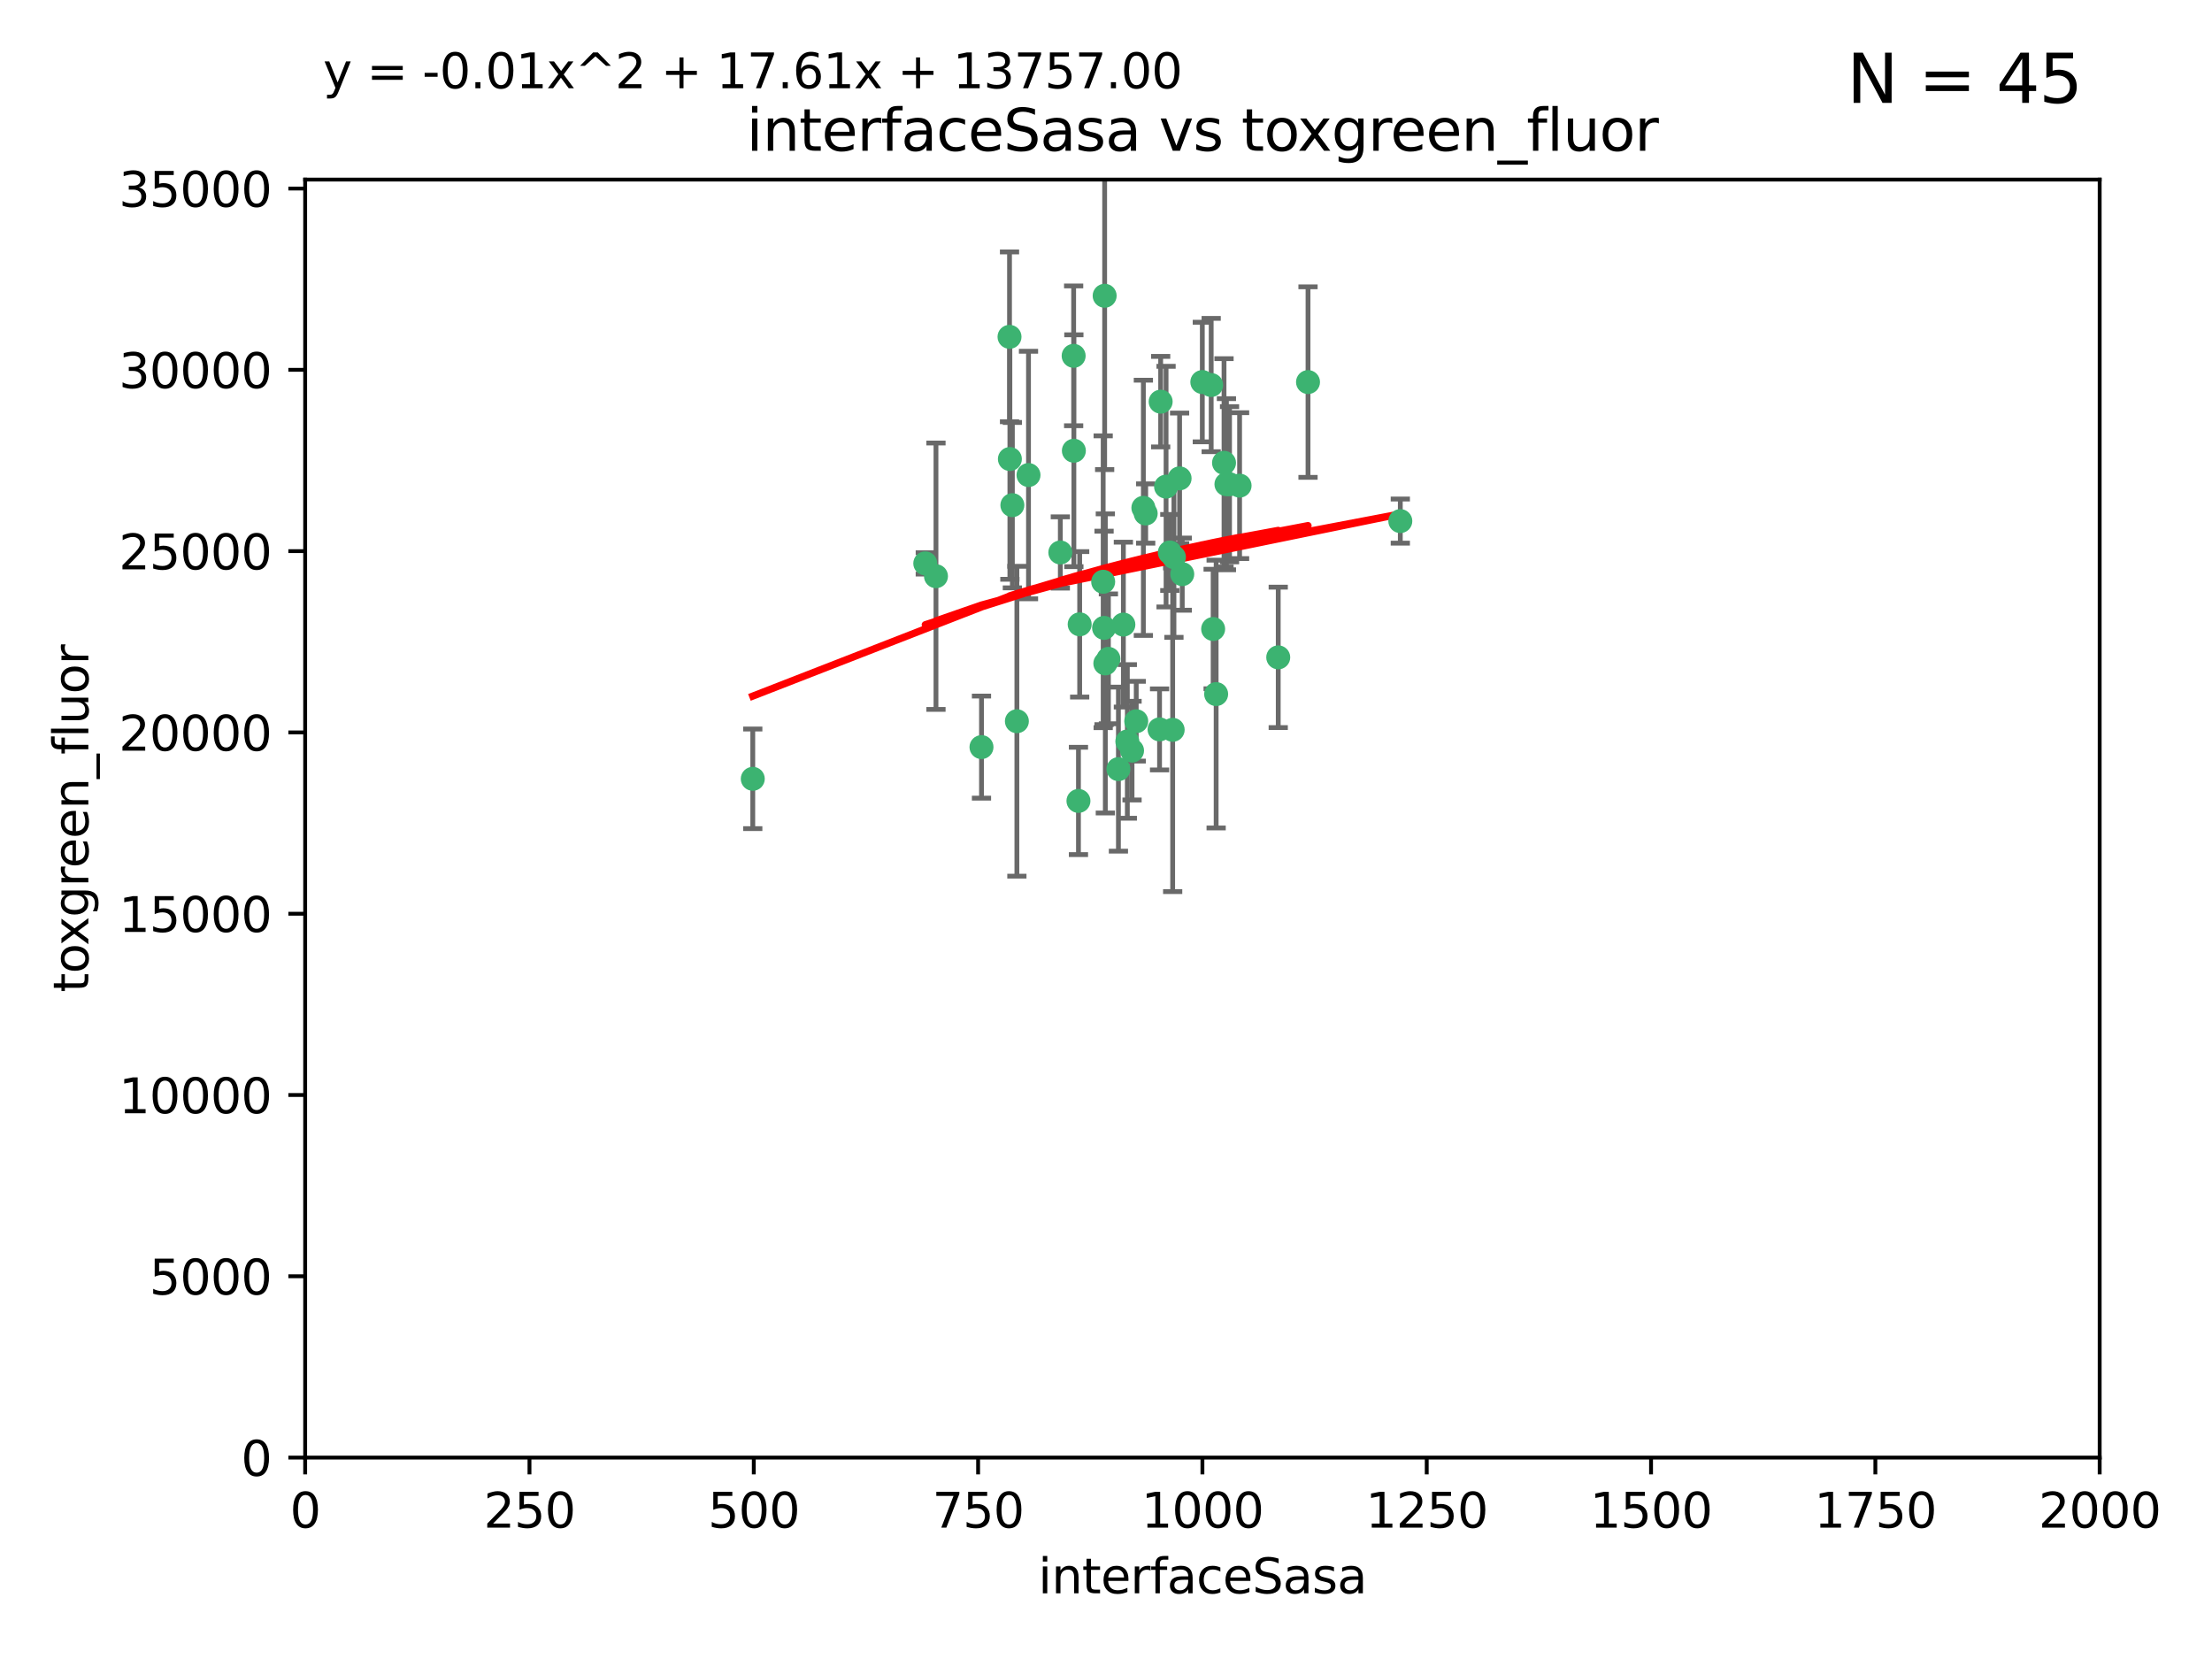 <?xml version="1.0" encoding="utf-8" standalone="no"?>
<!DOCTYPE svg PUBLIC "-//W3C//DTD SVG 1.1//EN"
  "http://www.w3.org/Graphics/SVG/1.1/DTD/svg11.dtd">
<svg xmlns:xlink="http://www.w3.org/1999/xlink" width="460.8pt" height="345.6pt" viewBox="0 0 460.8 345.6" xmlns="http://www.w3.org/2000/svg" version="1.1">
 <defs>
  <style type="text/css">*{stroke-linejoin: round; stroke-linecap: butt}</style>
 </defs>
 <g id="figure_1">
  <g id="patch_1">
   <path d="M 0 345.6 
L 460.8 345.6 
L 460.8 0 
L 0 0 
z
" style="fill: #ffffff"/>
  </g>
  <g id="axes_1">
   <g id="patch_2">
    <path d="M 63.571 303.64 
L 437.4 303.64 
L 437.4 37.411 
L 63.571 37.411 
z
" style="fill: #ffffff"/>
   </g>
   <g id="PathCollection_1">
    <defs>
     <path id="m5e7dae852e" d="M 0 1.118 
C 0.297 1.118 0.581 1 0.791 0.791 
C 1 0.581 1.118 0.297 1.118 0 
C 1.118 -0.297 1 -0.581 0.791 -0.791 
C 0.581 -1 0.297 -1.118 0 -1.118 
C -0.297 -1.118 -0.581 -1 -0.791 -0.791 
C -1 -0.581 -1.118 -0.297 -1.118 0 
C -1.118 0.297 -1 0.581 -0.791 0.791 
C -0.581 1 -0.297 1.118 0 1.118 
z
" style="stroke: #3cb371"/>
    </defs>
    <g clip-path="url(#p267f6f7a5a)">
     <use xlink:href="#m5e7dae852e" x="243.693" y="115.09" style="fill: #3cb371; stroke: #3cb371"/>
     <use xlink:href="#m5e7dae852e" x="272.484" y="79.593" style="fill: #3cb371; stroke: #3cb371"/>
     <use xlink:href="#m5e7dae852e" x="242.914" y="101.372" style="fill: #3cb371; stroke: #3cb371"/>
     <use xlink:href="#m5e7dae852e" x="266.28" y="136.942" style="fill: #3cb371; stroke: #3cb371"/>
     <use xlink:href="#m5e7dae852e" x="254.987" y="96.415" style="fill: #3cb371; stroke: #3cb371"/>
     <use xlink:href="#m5e7dae852e" x="220.886" y="115.091" style="fill: #3cb371; stroke: #3cb371"/>
     <use xlink:href="#m5e7dae852e" x="230.119" y="61.614" style="fill: #3cb371; stroke: #3cb371"/>
     <use xlink:href="#m5e7dae852e" x="241.787" y="83.673" style="fill: #3cb371; stroke: #3cb371"/>
     <use xlink:href="#m5e7dae852e" x="252.721" y="131.033" style="fill: #3cb371; stroke: #3cb371"/>
     <use xlink:href="#m5e7dae852e" x="252.312" y="80.209" style="fill: #3cb371; stroke: #3cb371"/>
     <use xlink:href="#m5e7dae852e" x="258.229" y="101.166" style="fill: #3cb371; stroke: #3cb371"/>
     <use xlink:href="#m5e7dae852e" x="223.66" y="74.129" style="fill: #3cb371; stroke: #3cb371"/>
     <use xlink:href="#m5e7dae852e" x="232.987" y="160.224" style="fill: #3cb371; stroke: #3cb371"/>
     <use xlink:href="#m5e7dae852e" x="241.557" y="151.945" style="fill: #3cb371; stroke: #3cb371"/>
     <use xlink:href="#m5e7dae852e" x="246.284" y="119.604" style="fill: #3cb371; stroke: #3cb371"/>
     <use xlink:href="#m5e7dae852e" x="253.345" y="144.591" style="fill: #3cb371; stroke: #3cb371"/>
     <use xlink:href="#m5e7dae852e" x="255.489" y="100.872" style="fill: #3cb371; stroke: #3cb371"/>
     <use xlink:href="#m5e7dae852e" x="244.553" y="116.067" style="fill: #3cb371; stroke: #3cb371"/>
     <use xlink:href="#m5e7dae852e" x="210.378" y="95.624" style="fill: #3cb371; stroke: #3cb371"/>
     <use xlink:href="#m5e7dae852e" x="256.134" y="100.88" style="fill: #3cb371; stroke: #3cb371"/>
     <use xlink:href="#m5e7dae852e" x="238.185" y="105.788" style="fill: #3cb371; stroke: #3cb371"/>
     <use xlink:href="#m5e7dae852e" x="234.02" y="130.114" style="fill: #3cb371; stroke: #3cb371"/>
     <use xlink:href="#m5e7dae852e" x="230.261" y="138.203" style="fill: #3cb371; stroke: #3cb371"/>
     <use xlink:href="#m5e7dae852e" x="238.669" y="106.972" style="fill: #3cb371; stroke: #3cb371"/>
     <use xlink:href="#m5e7dae852e" x="245.731" y="99.654" style="fill: #3cb371; stroke: #3cb371"/>
     <use xlink:href="#m5e7dae852e" x="214.256" y="98.96" style="fill: #3cb371; stroke: #3cb371"/>
     <use xlink:href="#m5e7dae852e" x="291.711" y="108.552" style="fill: #3cb371; stroke: #3cb371"/>
     <use xlink:href="#m5e7dae852e" x="224.916" y="130.059" style="fill: #3cb371; stroke: #3cb371"/>
     <use xlink:href="#m5e7dae852e" x="250.465" y="79.585" style="fill: #3cb371; stroke: #3cb371"/>
     <use xlink:href="#m5e7dae852e" x="204.462" y="155.635" style="fill: #3cb371; stroke: #3cb371"/>
     <use xlink:href="#m5e7dae852e" x="194.981" y="120.034" style="fill: #3cb371; stroke: #3cb371"/>
     <use xlink:href="#m5e7dae852e" x="223.708" y="93.895" style="fill: #3cb371; stroke: #3cb371"/>
     <use xlink:href="#m5e7dae852e" x="192.753" y="117.366" style="fill: #3cb371; stroke: #3cb371"/>
     <use xlink:href="#m5e7dae852e" x="229.813" y="121.191" style="fill: #3cb371; stroke: #3cb371"/>
     <use xlink:href="#m5e7dae852e" x="210.301" y="70.169" style="fill: #3cb371; stroke: #3cb371"/>
     <use xlink:href="#m5e7dae852e" x="224.662" y="166.847" style="fill: #3cb371; stroke: #3cb371"/>
     <use xlink:href="#m5e7dae852e" x="236.699" y="150.242" style="fill: #3cb371; stroke: #3cb371"/>
     <use xlink:href="#m5e7dae852e" x="230.901" y="137.251" style="fill: #3cb371; stroke: #3cb371"/>
     <use xlink:href="#m5e7dae852e" x="211.835" y="150.246" style="fill: #3cb371; stroke: #3cb371"/>
     <use xlink:href="#m5e7dae852e" x="244.288" y="152.035" style="fill: #3cb371; stroke: #3cb371"/>
     <use xlink:href="#m5e7dae852e" x="235.826" y="156.366" style="fill: #3cb371; stroke: #3cb371"/>
     <use xlink:href="#m5e7dae852e" x="229.998" y="130.801" style="fill: #3cb371; stroke: #3cb371"/>
     <use xlink:href="#m5e7dae852e" x="234.846" y="154.457" style="fill: #3cb371; stroke: #3cb371"/>
     <use xlink:href="#m5e7dae852e" x="210.895" y="105.234" style="fill: #3cb371; stroke: #3cb371"/>
     <use xlink:href="#m5e7dae852e" x="156.817" y="162.243" style="fill: #3cb371; stroke: #3cb371"/>
    </g>
   </g>
   <g id="matplotlib.axis_1">
    <g id="xtick_1">
     <g id="line2d_1">
      <defs>
       <path id="mf249efe802" d="M 0 0 
L 0 3.5 
" style="stroke: #000000; stroke-width: 0.8"/>
      </defs>
      <g>
       <use xlink:href="#mf249efe802" x="63.571" y="303.64" style="stroke: #000000; stroke-width: 0.8"/>
      </g>
     </g>
     <g id="text_1">
      <!-- 0 -->
      <g transform="translate(60.39 318.238)scale(0.1 -0.1)">
       <defs>
        <path id="DejaVuSans-30" d="M 2034 4250 
Q 1547 4250 1301 3770 
Q 1056 3291 1056 2328 
Q 1056 1369 1301 889 
Q 1547 409 2034 409 
Q 2525 409 2770 889 
Q 3016 1369 3016 2328 
Q 3016 3291 2770 3770 
Q 2525 4250 2034 4250 
z
M 2034 4750 
Q 2819 4750 3233 4129 
Q 3647 3509 3647 2328 
Q 3647 1150 3233 529 
Q 2819 -91 2034 -91 
Q 1250 -91 836 529 
Q 422 1150 422 2328 
Q 422 3509 836 4129 
Q 1250 4750 2034 4750 
z
" transform="scale(0.016)"/>
       </defs>
       <use xlink:href="#DejaVuSans-30"/>
      </g>
     </g>
    </g>
    <g id="xtick_2">
     <g id="line2d_2">
      <g>
       <use xlink:href="#mf249efe802" x="110.3" y="303.64" style="stroke: #000000; stroke-width: 0.8"/>
      </g>
     </g>
     <g id="text_2">
      <!-- 250 -->
      <g transform="translate(100.756 318.238)scale(0.1 -0.1)">
       <defs>
        <path id="DejaVuSans-32" d="M 1228 531 
L 3431 531 
L 3431 0 
L 469 0 
L 469 531 
Q 828 903 1448 1529 
Q 2069 2156 2228 2338 
Q 2531 2678 2651 2914 
Q 2772 3150 2772 3378 
Q 2772 3750 2511 3984 
Q 2250 4219 1831 4219 
Q 1534 4219 1204 4116 
Q 875 4013 500 3803 
L 500 4441 
Q 881 4594 1212 4672 
Q 1544 4750 1819 4750 
Q 2544 4750 2975 4387 
Q 3406 4025 3406 3419 
Q 3406 3131 3298 2873 
Q 3191 2616 2906 2266 
Q 2828 2175 2409 1742 
Q 1991 1309 1228 531 
z
" transform="scale(0.016)"/>
        <path id="DejaVuSans-35" d="M 691 4666 
L 3169 4666 
L 3169 4134 
L 1269 4134 
L 1269 2991 
Q 1406 3038 1543 3061 
Q 1681 3084 1819 3084 
Q 2600 3084 3056 2656 
Q 3513 2228 3513 1497 
Q 3513 744 3044 326 
Q 2575 -91 1722 -91 
Q 1428 -91 1123 -41 
Q 819 9 494 109 
L 494 744 
Q 775 591 1075 516 
Q 1375 441 1709 441 
Q 2250 441 2565 725 
Q 2881 1009 2881 1497 
Q 2881 1984 2565 2268 
Q 2250 2553 1709 2553 
Q 1456 2553 1204 2497 
Q 953 2441 691 2322 
L 691 4666 
z
" transform="scale(0.016)"/>
       </defs>
       <use xlink:href="#DejaVuSans-32"/>
       <use xlink:href="#DejaVuSans-35" x="63.623"/>
       <use xlink:href="#DejaVuSans-30" x="127.246"/>
      </g>
     </g>
    </g>
    <g id="xtick_3">
     <g id="line2d_3">
      <g>
       <use xlink:href="#mf249efe802" x="157.028" y="303.64" style="stroke: #000000; stroke-width: 0.8"/>
      </g>
     </g>
     <g id="text_3">
      <!-- 500 -->
      <g transform="translate(147.485 318.238)scale(0.1 -0.1)">
       <use xlink:href="#DejaVuSans-35"/>
       <use xlink:href="#DejaVuSans-30" x="63.623"/>
       <use xlink:href="#DejaVuSans-30" x="127.246"/>
      </g>
     </g>
    </g>
    <g id="xtick_4">
     <g id="line2d_4">
      <g>
       <use xlink:href="#mf249efe802" x="203.757" y="303.64" style="stroke: #000000; stroke-width: 0.8"/>
      </g>
     </g>
     <g id="text_4">
      <!-- 750 -->
      <g transform="translate(194.213 318.238)scale(0.1 -0.1)">
       <defs>
        <path id="DejaVuSans-37" d="M 525 4666 
L 3525 4666 
L 3525 4397 
L 1831 0 
L 1172 0 
L 2766 4134 
L 525 4134 
L 525 4666 
z
" transform="scale(0.016)"/>
       </defs>
       <use xlink:href="#DejaVuSans-37"/>
       <use xlink:href="#DejaVuSans-35" x="63.623"/>
       <use xlink:href="#DejaVuSans-30" x="127.246"/>
      </g>
     </g>
    </g>
    <g id="xtick_5">
     <g id="line2d_5">
      <g>
       <use xlink:href="#mf249efe802" x="250.486" y="303.64" style="stroke: #000000; stroke-width: 0.8"/>
      </g>
     </g>
     <g id="text_5">
      <!-- 1000 -->
      <g transform="translate(237.761 318.238)scale(0.1 -0.1)">
       <defs>
        <path id="DejaVuSans-31" d="M 794 531 
L 1825 531 
L 1825 4091 
L 703 3866 
L 703 4441 
L 1819 4666 
L 2450 4666 
L 2450 531 
L 3481 531 
L 3481 0 
L 794 0 
L 794 531 
z
" transform="scale(0.016)"/>
       </defs>
       <use xlink:href="#DejaVuSans-31"/>
       <use xlink:href="#DejaVuSans-30" x="63.623"/>
       <use xlink:href="#DejaVuSans-30" x="127.246"/>
       <use xlink:href="#DejaVuSans-30" x="190.869"/>
      </g>
     </g>
    </g>
    <g id="xtick_6">
     <g id="line2d_6">
      <g>
       <use xlink:href="#mf249efe802" x="297.214" y="303.64" style="stroke: #000000; stroke-width: 0.8"/>
      </g>
     </g>
     <g id="text_6">
      <!-- 1250 -->
      <g transform="translate(284.489 318.238)scale(0.1 -0.1)">
       <use xlink:href="#DejaVuSans-31"/>
       <use xlink:href="#DejaVuSans-32" x="63.623"/>
       <use xlink:href="#DejaVuSans-35" x="127.246"/>
       <use xlink:href="#DejaVuSans-30" x="190.869"/>
      </g>
     </g>
    </g>
    <g id="xtick_7">
     <g id="line2d_7">
      <g>
       <use xlink:href="#mf249efe802" x="343.943" y="303.64" style="stroke: #000000; stroke-width: 0.8"/>
      </g>
     </g>
     <g id="text_7">
      <!-- 1500 -->
      <g transform="translate(331.218 318.238)scale(0.1 -0.1)">
       <use xlink:href="#DejaVuSans-31"/>
       <use xlink:href="#DejaVuSans-35" x="63.623"/>
       <use xlink:href="#DejaVuSans-30" x="127.246"/>
       <use xlink:href="#DejaVuSans-30" x="190.869"/>
      </g>
     </g>
    </g>
    <g id="xtick_8">
     <g id="line2d_8">
      <g>
       <use xlink:href="#mf249efe802" x="390.671" y="303.64" style="stroke: #000000; stroke-width: 0.8"/>
      </g>
     </g>
     <g id="text_8">
      <!-- 1750 -->
      <g transform="translate(377.946 318.238)scale(0.1 -0.1)">
       <use xlink:href="#DejaVuSans-31"/>
       <use xlink:href="#DejaVuSans-37" x="63.623"/>
       <use xlink:href="#DejaVuSans-35" x="127.246"/>
       <use xlink:href="#DejaVuSans-30" x="190.869"/>
      </g>
     </g>
    </g>
    <g id="xtick_9">
     <g id="line2d_9">
      <g>
       <use xlink:href="#mf249efe802" x="437.4" y="303.64" style="stroke: #000000; stroke-width: 0.8"/>
      </g>
     </g>
     <g id="text_9">
      <!-- 2000 -->
      <g transform="translate(424.675 318.238)scale(0.1 -0.1)">
       <use xlink:href="#DejaVuSans-32"/>
       <use xlink:href="#DejaVuSans-30" x="63.623"/>
       <use xlink:href="#DejaVuSans-30" x="127.246"/>
       <use xlink:href="#DejaVuSans-30" x="190.869"/>
      </g>
     </g>
    </g>
    <g id="text_10">
     <!-- interfaceSasa -->
     <g transform="translate(216.279 331.917)scale(0.1 -0.1)">
      <defs>
       <path id="DejaVuSans-69" d="M 603 3500 
L 1178 3500 
L 1178 0 
L 603 0 
L 603 3500 
z
M 603 4863 
L 1178 4863 
L 1178 4134 
L 603 4134 
L 603 4863 
z
" transform="scale(0.016)"/>
       <path id="DejaVuSans-6e" d="M 3513 2113 
L 3513 0 
L 2938 0 
L 2938 2094 
Q 2938 2591 2744 2837 
Q 2550 3084 2163 3084 
Q 1697 3084 1428 2787 
Q 1159 2491 1159 1978 
L 1159 0 
L 581 0 
L 581 3500 
L 1159 3500 
L 1159 2956 
Q 1366 3272 1645 3428 
Q 1925 3584 2291 3584 
Q 2894 3584 3203 3211 
Q 3513 2838 3513 2113 
z
" transform="scale(0.016)"/>
       <path id="DejaVuSans-74" d="M 1172 4494 
L 1172 3500 
L 2356 3500 
L 2356 3053 
L 1172 3053 
L 1172 1153 
Q 1172 725 1289 603 
Q 1406 481 1766 481 
L 2356 481 
L 2356 0 
L 1766 0 
Q 1100 0 847 248 
Q 594 497 594 1153 
L 594 3053 
L 172 3053 
L 172 3500 
L 594 3500 
L 594 4494 
L 1172 4494 
z
" transform="scale(0.016)"/>
       <path id="DejaVuSans-65" d="M 3597 1894 
L 3597 1613 
L 953 1613 
Q 991 1019 1311 708 
Q 1631 397 2203 397 
Q 2534 397 2845 478 
Q 3156 559 3463 722 
L 3463 178 
Q 3153 47 2828 -22 
Q 2503 -91 2169 -91 
Q 1331 -91 842 396 
Q 353 884 353 1716 
Q 353 2575 817 3079 
Q 1281 3584 2069 3584 
Q 2775 3584 3186 3129 
Q 3597 2675 3597 1894 
z
M 3022 2063 
Q 3016 2534 2758 2815 
Q 2500 3097 2075 3097 
Q 1594 3097 1305 2825 
Q 1016 2553 972 2059 
L 3022 2063 
z
" transform="scale(0.016)"/>
       <path id="DejaVuSans-72" d="M 2631 2963 
Q 2534 3019 2420 3045 
Q 2306 3072 2169 3072 
Q 1681 3072 1420 2755 
Q 1159 2438 1159 1844 
L 1159 0 
L 581 0 
L 581 3500 
L 1159 3500 
L 1159 2956 
Q 1341 3275 1631 3429 
Q 1922 3584 2338 3584 
Q 2397 3584 2469 3576 
Q 2541 3569 2628 3553 
L 2631 2963 
z
" transform="scale(0.016)"/>
       <path id="DejaVuSans-66" d="M 2375 4863 
L 2375 4384 
L 1825 4384 
Q 1516 4384 1395 4259 
Q 1275 4134 1275 3809 
L 1275 3500 
L 2222 3500 
L 2222 3053 
L 1275 3053 
L 1275 0 
L 697 0 
L 697 3053 
L 147 3053 
L 147 3500 
L 697 3500 
L 697 3744 
Q 697 4328 969 4595 
Q 1241 4863 1831 4863 
L 2375 4863 
z
" transform="scale(0.016)"/>
       <path id="DejaVuSans-61" d="M 2194 1759 
Q 1497 1759 1228 1600 
Q 959 1441 959 1056 
Q 959 750 1161 570 
Q 1363 391 1709 391 
Q 2188 391 2477 730 
Q 2766 1069 2766 1631 
L 2766 1759 
L 2194 1759 
z
M 3341 1997 
L 3341 0 
L 2766 0 
L 2766 531 
Q 2569 213 2275 61 
Q 1981 -91 1556 -91 
Q 1019 -91 701 211 
Q 384 513 384 1019 
Q 384 1609 779 1909 
Q 1175 2209 1959 2209 
L 2766 2209 
L 2766 2266 
Q 2766 2663 2505 2880 
Q 2244 3097 1772 3097 
Q 1472 3097 1187 3025 
Q 903 2953 641 2809 
L 641 3341 
Q 956 3463 1253 3523 
Q 1550 3584 1831 3584 
Q 2591 3584 2966 3190 
Q 3341 2797 3341 1997 
z
" transform="scale(0.016)"/>
       <path id="DejaVuSans-63" d="M 3122 3366 
L 3122 2828 
Q 2878 2963 2633 3030 
Q 2388 3097 2138 3097 
Q 1578 3097 1268 2742 
Q 959 2388 959 1747 
Q 959 1106 1268 751 
Q 1578 397 2138 397 
Q 2388 397 2633 464 
Q 2878 531 3122 666 
L 3122 134 
Q 2881 22 2623 -34 
Q 2366 -91 2075 -91 
Q 1284 -91 818 406 
Q 353 903 353 1747 
Q 353 2603 823 3093 
Q 1294 3584 2113 3584 
Q 2378 3584 2631 3529 
Q 2884 3475 3122 3366 
z
" transform="scale(0.016)"/>
       <path id="DejaVuSans-53" d="M 3425 4513 
L 3425 3897 
Q 3066 4069 2747 4153 
Q 2428 4238 2131 4238 
Q 1616 4238 1336 4038 
Q 1056 3838 1056 3469 
Q 1056 3159 1242 3001 
Q 1428 2844 1947 2747 
L 2328 2669 
Q 3034 2534 3370 2195 
Q 3706 1856 3706 1288 
Q 3706 609 3251 259 
Q 2797 -91 1919 -91 
Q 1588 -91 1214 -16 
Q 841 59 441 206 
L 441 856 
Q 825 641 1194 531 
Q 1563 422 1919 422 
Q 2459 422 2753 634 
Q 3047 847 3047 1241 
Q 3047 1584 2836 1778 
Q 2625 1972 2144 2069 
L 1759 2144 
Q 1053 2284 737 2584 
Q 422 2884 422 3419 
Q 422 4038 858 4394 
Q 1294 4750 2059 4750 
Q 2388 4750 2728 4690 
Q 3069 4631 3425 4513 
z
" transform="scale(0.016)"/>
       <path id="DejaVuSans-73" d="M 2834 3397 
L 2834 2853 
Q 2591 2978 2328 3040 
Q 2066 3103 1784 3103 
Q 1356 3103 1142 2972 
Q 928 2841 928 2578 
Q 928 2378 1081 2264 
Q 1234 2150 1697 2047 
L 1894 2003 
Q 2506 1872 2764 1633 
Q 3022 1394 3022 966 
Q 3022 478 2636 193 
Q 2250 -91 1575 -91 
Q 1294 -91 989 -36 
Q 684 19 347 128 
L 347 722 
Q 666 556 975 473 
Q 1284 391 1588 391 
Q 1994 391 2212 530 
Q 2431 669 2431 922 
Q 2431 1156 2273 1281 
Q 2116 1406 1581 1522 
L 1381 1569 
Q 847 1681 609 1914 
Q 372 2147 372 2553 
Q 372 3047 722 3315 
Q 1072 3584 1716 3584 
Q 2034 3584 2315 3537 
Q 2597 3491 2834 3397 
z
" transform="scale(0.016)"/>
      </defs>
      <use xlink:href="#DejaVuSans-69"/>
      <use xlink:href="#DejaVuSans-6e" x="27.783"/>
      <use xlink:href="#DejaVuSans-74" x="91.162"/>
      <use xlink:href="#DejaVuSans-65" x="130.371"/>
      <use xlink:href="#DejaVuSans-72" x="191.895"/>
      <use xlink:href="#DejaVuSans-66" x="233.008"/>
      <use xlink:href="#DejaVuSans-61" x="268.213"/>
      <use xlink:href="#DejaVuSans-63" x="329.492"/>
      <use xlink:href="#DejaVuSans-65" x="384.473"/>
      <use xlink:href="#DejaVuSans-53" x="445.996"/>
      <use xlink:href="#DejaVuSans-61" x="509.473"/>
      <use xlink:href="#DejaVuSans-73" x="570.752"/>
      <use xlink:href="#DejaVuSans-61" x="622.852"/>
     </g>
    </g>
   </g>
   <g id="matplotlib.axis_2">
    <g id="ytick_1">
     <g id="line2d_10">
      <defs>
       <path id="me3958a32fd" d="M 0 0 
L -3.5 0 
" style="stroke: #000000; stroke-width: 0.8"/>
      </defs>
      <g>
       <use xlink:href="#me3958a32fd" x="63.571" y="303.64" style="stroke: #000000; stroke-width: 0.8"/>
      </g>
     </g>
     <g id="text_11">
      <!-- 0 -->
      <g transform="translate(50.209 307.439)scale(0.1 -0.1)">
       <use xlink:href="#DejaVuSans-30"/>
      </g>
     </g>
    </g>
    <g id="ytick_2">
     <g id="line2d_11">
      <g>
       <use xlink:href="#me3958a32fd" x="63.571" y="265.874" style="stroke: #000000; stroke-width: 0.8"/>
      </g>
     </g>
     <g id="text_12">
      <!-- 5000 -->
      <g transform="translate(31.121 269.673)scale(0.1 -0.1)">
       <use xlink:href="#DejaVuSans-35"/>
       <use xlink:href="#DejaVuSans-30" x="63.623"/>
       <use xlink:href="#DejaVuSans-30" x="127.246"/>
       <use xlink:href="#DejaVuSans-30" x="190.869"/>
      </g>
     </g>
    </g>
    <g id="ytick_3">
     <g id="line2d_12">
      <g>
       <use xlink:href="#me3958a32fd" x="63.571" y="228.108" style="stroke: #000000; stroke-width: 0.8"/>
      </g>
     </g>
     <g id="text_13">
      <!-- 10000 -->
      <g transform="translate(24.759 231.907)scale(0.1 -0.1)">
       <use xlink:href="#DejaVuSans-31"/>
       <use xlink:href="#DejaVuSans-30" x="63.623"/>
       <use xlink:href="#DejaVuSans-30" x="127.246"/>
       <use xlink:href="#DejaVuSans-30" x="190.869"/>
       <use xlink:href="#DejaVuSans-30" x="254.492"/>
      </g>
     </g>
    </g>
    <g id="ytick_4">
     <g id="line2d_13">
      <g>
       <use xlink:href="#me3958a32fd" x="63.571" y="190.342" style="stroke: #000000; stroke-width: 0.8"/>
      </g>
     </g>
     <g id="text_14">
      <!-- 15000 -->
      <g transform="translate(24.759 194.141)scale(0.1 -0.1)">
       <use xlink:href="#DejaVuSans-31"/>
       <use xlink:href="#DejaVuSans-35" x="63.623"/>
       <use xlink:href="#DejaVuSans-30" x="127.246"/>
       <use xlink:href="#DejaVuSans-30" x="190.869"/>
       <use xlink:href="#DejaVuSans-30" x="254.492"/>
      </g>
     </g>
    </g>
    <g id="ytick_5">
     <g id="line2d_14">
      <g>
       <use xlink:href="#me3958a32fd" x="63.571" y="152.576" style="stroke: #000000; stroke-width: 0.8"/>
      </g>
     </g>
     <g id="text_15">
      <!-- 20000 -->
      <g transform="translate(24.759 156.375)scale(0.1 -0.1)">
       <use xlink:href="#DejaVuSans-32"/>
       <use xlink:href="#DejaVuSans-30" x="63.623"/>
       <use xlink:href="#DejaVuSans-30" x="127.246"/>
       <use xlink:href="#DejaVuSans-30" x="190.869"/>
       <use xlink:href="#DejaVuSans-30" x="254.492"/>
      </g>
     </g>
    </g>
    <g id="ytick_6">
     <g id="line2d_15">
      <g>
       <use xlink:href="#me3958a32fd" x="63.571" y="114.81" style="stroke: #000000; stroke-width: 0.8"/>
      </g>
     </g>
     <g id="text_16">
      <!-- 25000 -->
      <g transform="translate(24.759 118.609)scale(0.1 -0.1)">
       <use xlink:href="#DejaVuSans-32"/>
       <use xlink:href="#DejaVuSans-35" x="63.623"/>
       <use xlink:href="#DejaVuSans-30" x="127.246"/>
       <use xlink:href="#DejaVuSans-30" x="190.869"/>
       <use xlink:href="#DejaVuSans-30" x="254.492"/>
      </g>
     </g>
    </g>
    <g id="ytick_7">
     <g id="line2d_16">
      <g>
       <use xlink:href="#me3958a32fd" x="63.571" y="77.044" style="stroke: #000000; stroke-width: 0.8"/>
      </g>
     </g>
     <g id="text_17">
      <!-- 30000 -->
      <g transform="translate(24.759 80.844)scale(0.1 -0.1)">
       <defs>
        <path id="DejaVuSans-33" d="M 2597 2516 
Q 3050 2419 3304 2112 
Q 3559 1806 3559 1356 
Q 3559 666 3084 287 
Q 2609 -91 1734 -91 
Q 1441 -91 1130 -33 
Q 819 25 488 141 
L 488 750 
Q 750 597 1062 519 
Q 1375 441 1716 441 
Q 2309 441 2620 675 
Q 2931 909 2931 1356 
Q 2931 1769 2642 2001 
Q 2353 2234 1838 2234 
L 1294 2234 
L 1294 2753 
L 1863 2753 
Q 2328 2753 2575 2939 
Q 2822 3125 2822 3475 
Q 2822 3834 2567 4026 
Q 2313 4219 1838 4219 
Q 1578 4219 1281 4162 
Q 984 4106 628 3988 
L 628 4550 
Q 988 4650 1302 4700 
Q 1616 4750 1894 4750 
Q 2613 4750 3031 4423 
Q 3450 4097 3450 3541 
Q 3450 3153 3228 2886 
Q 3006 2619 2597 2516 
z
" transform="scale(0.016)"/>
       </defs>
       <use xlink:href="#DejaVuSans-33"/>
       <use xlink:href="#DejaVuSans-30" x="63.623"/>
       <use xlink:href="#DejaVuSans-30" x="127.246"/>
       <use xlink:href="#DejaVuSans-30" x="190.869"/>
       <use xlink:href="#DejaVuSans-30" x="254.492"/>
      </g>
     </g>
    </g>
    <g id="ytick_8">
     <g id="line2d_17">
      <g>
       <use xlink:href="#me3958a32fd" x="63.571" y="39.278" style="stroke: #000000; stroke-width: 0.8"/>
      </g>
     </g>
     <g id="text_18">
      <!-- 35000 -->
      <g transform="translate(24.759 43.078)scale(0.1 -0.1)">
       <use xlink:href="#DejaVuSans-33"/>
       <use xlink:href="#DejaVuSans-35" x="63.623"/>
       <use xlink:href="#DejaVuSans-30" x="127.246"/>
       <use xlink:href="#DejaVuSans-30" x="190.869"/>
       <use xlink:href="#DejaVuSans-30" x="254.492"/>
      </g>
     </g>
    </g>
    <g id="text_19">
     <!-- toxgreen_fluor -->
     <g transform="translate(18.401 206.72)rotate(-90)scale(0.1 -0.1)">
      <defs>
       <path id="DejaVuSans-6f" d="M 1959 3097 
Q 1497 3097 1228 2736 
Q 959 2375 959 1747 
Q 959 1119 1226 758 
Q 1494 397 1959 397 
Q 2419 397 2687 759 
Q 2956 1122 2956 1747 
Q 2956 2369 2687 2733 
Q 2419 3097 1959 3097 
z
M 1959 3584 
Q 2709 3584 3137 3096 
Q 3566 2609 3566 1747 
Q 3566 888 3137 398 
Q 2709 -91 1959 -91 
Q 1206 -91 779 398 
Q 353 888 353 1747 
Q 353 2609 779 3096 
Q 1206 3584 1959 3584 
z
" transform="scale(0.016)"/>
       <path id="DejaVuSans-78" d="M 3513 3500 
L 2247 1797 
L 3578 0 
L 2900 0 
L 1881 1375 
L 863 0 
L 184 0 
L 1544 1831 
L 300 3500 
L 978 3500 
L 1906 2253 
L 2834 3500 
L 3513 3500 
z
" transform="scale(0.016)"/>
       <path id="DejaVuSans-67" d="M 2906 1791 
Q 2906 2416 2648 2759 
Q 2391 3103 1925 3103 
Q 1463 3103 1205 2759 
Q 947 2416 947 1791 
Q 947 1169 1205 825 
Q 1463 481 1925 481 
Q 2391 481 2648 825 
Q 2906 1169 2906 1791 
z
M 3481 434 
Q 3481 -459 3084 -895 
Q 2688 -1331 1869 -1331 
Q 1566 -1331 1297 -1286 
Q 1028 -1241 775 -1147 
L 775 -588 
Q 1028 -725 1275 -790 
Q 1522 -856 1778 -856 
Q 2344 -856 2625 -561 
Q 2906 -266 2906 331 
L 2906 616 
Q 2728 306 2450 153 
Q 2172 0 1784 0 
Q 1141 0 747 490 
Q 353 981 353 1791 
Q 353 2603 747 3093 
Q 1141 3584 1784 3584 
Q 2172 3584 2450 3431 
Q 2728 3278 2906 2969 
L 2906 3500 
L 3481 3500 
L 3481 434 
z
" transform="scale(0.016)"/>
       <path id="DejaVuSans-5f" d="M 3263 -1063 
L 3263 -1509 
L -63 -1509 
L -63 -1063 
L 3263 -1063 
z
" transform="scale(0.016)"/>
       <path id="DejaVuSans-6c" d="M 603 4863 
L 1178 4863 
L 1178 0 
L 603 0 
L 603 4863 
z
" transform="scale(0.016)"/>
       <path id="DejaVuSans-75" d="M 544 1381 
L 544 3500 
L 1119 3500 
L 1119 1403 
Q 1119 906 1312 657 
Q 1506 409 1894 409 
Q 2359 409 2629 706 
Q 2900 1003 2900 1516 
L 2900 3500 
L 3475 3500 
L 3475 0 
L 2900 0 
L 2900 538 
Q 2691 219 2414 64 
Q 2138 -91 1772 -91 
Q 1169 -91 856 284 
Q 544 659 544 1381 
z
M 1991 3584 
L 1991 3584 
z
" transform="scale(0.016)"/>
      </defs>
      <use xlink:href="#DejaVuSans-74"/>
      <use xlink:href="#DejaVuSans-6f" x="39.209"/>
      <use xlink:href="#DejaVuSans-78" x="97.266"/>
      <use xlink:href="#DejaVuSans-67" x="156.445"/>
      <use xlink:href="#DejaVuSans-72" x="219.922"/>
      <use xlink:href="#DejaVuSans-65" x="258.785"/>
      <use xlink:href="#DejaVuSans-65" x="320.309"/>
      <use xlink:href="#DejaVuSans-6e" x="381.832"/>
      <use xlink:href="#DejaVuSans-5f" x="445.211"/>
      <use xlink:href="#DejaVuSans-66" x="495.211"/>
      <use xlink:href="#DejaVuSans-6c" x="530.416"/>
      <use xlink:href="#DejaVuSans-75" x="558.199"/>
      <use xlink:href="#DejaVuSans-6f" x="621.578"/>
      <use xlink:href="#DejaVuSans-72" x="682.76"/>
     </g>
    </g>
   </g>
   <g id="LineCollection_1">
    <path d="M 243.693 123.008 
L 243.693 107.171 
" clip-path="url(#p267f6f7a5a)" style="fill: none; stroke: #696969"/>
    <path d="M 272.484 99.437 
L 272.484 59.75 
" clip-path="url(#p267f6f7a5a)" style="fill: none; stroke: #696969"/>
    <path d="M 242.914 126.436 
L 242.914 76.309 
" clip-path="url(#p267f6f7a5a)" style="fill: none; stroke: #696969"/>
    <path d="M 266.28 151.57 
L 266.28 122.315 
" clip-path="url(#p267f6f7a5a)" style="fill: none; stroke: #696969"/>
    <path d="M 254.987 118.115 
L 254.987 74.714 
" clip-path="url(#p267f6f7a5a)" style="fill: none; stroke: #696969"/>
    <path d="M 220.886 122.516 
L 220.886 107.666 
" clip-path="url(#p267f6f7a5a)" style="fill: none; stroke: #696969"/>
    <path d="M 230.119 97.825 
L 230.119 25.402 
" clip-path="url(#p267f6f7a5a)" style="fill: none; stroke: #696969"/>
    <path d="M 241.787 93.1 
L 241.787 74.246 
" clip-path="url(#p267f6f7a5a)" style="fill: none; stroke: #696969"/>
    <path d="M 252.721 143.479 
L 252.721 118.586 
" clip-path="url(#p267f6f7a5a)" style="fill: none; stroke: #696969"/>
    <path d="M 252.312 94.094 
L 252.312 66.324 
" clip-path="url(#p267f6f7a5a)" style="fill: none; stroke: #696969"/>
    <path d="M 258.229 116.358 
L 258.229 85.973 
" clip-path="url(#p267f6f7a5a)" style="fill: none; stroke: #696969"/>
    <path d="M 223.66 88.692 
L 223.66 59.566 
" clip-path="url(#p267f6f7a5a)" style="fill: none; stroke: #696969"/>
    <path d="M 232.987 177.314 
L 232.987 143.135 
" clip-path="url(#p267f6f7a5a)" style="fill: none; stroke: #696969"/>
    <path d="M 241.557 160.385 
L 241.557 143.505 
" clip-path="url(#p267f6f7a5a)" style="fill: none; stroke: #696969"/>
    <path d="M 246.284 127.118 
L 246.284 112.09 
" clip-path="url(#p267f6f7a5a)" style="fill: none; stroke: #696969"/>
    <path d="M 253.345 172.484 
L 253.345 116.697 
" clip-path="url(#p267f6f7a5a)" style="fill: none; stroke: #696969"/>
    <path d="M 255.489 118.692 
L 255.489 83.052 
" clip-path="url(#p267f6f7a5a)" style="fill: none; stroke: #696969"/>
    <path d="M 244.553 132.771 
L 244.553 99.364 
" clip-path="url(#p267f6f7a5a)" style="fill: none; stroke: #696969"/>
    <path d="M 210.378 120.671 
L 210.378 70.577 
" clip-path="url(#p267f6f7a5a)" style="fill: none; stroke: #696969"/>
    <path d="M 256.134 117.048 
L 256.134 84.711 
" clip-path="url(#p267f6f7a5a)" style="fill: none; stroke: #696969"/>
    <path d="M 238.185 132.373 
L 238.185 79.202 
" clip-path="url(#p267f6f7a5a)" style="fill: none; stroke: #696969"/>
    <path d="M 234.02 147.286 
L 234.02 112.943 
" clip-path="url(#p267f6f7a5a)" style="fill: none; stroke: #696969"/>
    <path d="M 230.261 169.362 
L 230.261 107.043 
" clip-path="url(#p267f6f7a5a)" style="fill: none; stroke: #696969"/>
    <path d="M 238.669 113.147 
L 238.669 100.797 
" clip-path="url(#p267f6f7a5a)" style="fill: none; stroke: #696969"/>
    <path d="M 245.731 113.257 
L 245.731 86.051 
" clip-path="url(#p267f6f7a5a)" style="fill: none; stroke: #696969"/>
    <path d="M 214.256 124.744 
L 214.256 73.175 
" clip-path="url(#p267f6f7a5a)" style="fill: none; stroke: #696969"/>
    <path d="M 291.711 113.148 
L 291.711 103.957 
" clip-path="url(#p267f6f7a5a)" style="fill: none; stroke: #696969"/>
    <path d="M 224.916 145.209 
L 224.916 114.909 
" clip-path="url(#p267f6f7a5a)" style="fill: none; stroke: #696969"/>
    <path d="M 250.465 92.04 
L 250.465 67.13 
" clip-path="url(#p267f6f7a5a)" style="fill: none; stroke: #696969"/>
    <path d="M 204.462 166.268 
L 204.462 145.002 
" clip-path="url(#p267f6f7a5a)" style="fill: none; stroke: #696969"/>
    <path d="M 194.981 147.781 
L 194.981 92.287 
" clip-path="url(#p267f6f7a5a)" style="fill: none; stroke: #696969"/>
    <path d="M 223.708 118.044 
L 223.708 69.747 
" clip-path="url(#p267f6f7a5a)" style="fill: none; stroke: #696969"/>
    <path d="M 192.753 119.591 
L 192.753 115.141 
" clip-path="url(#p267f6f7a5a)" style="fill: none; stroke: #696969"/>
    <path d="M 229.813 151.584 
L 229.813 90.798 
" clip-path="url(#p267f6f7a5a)" style="fill: none; stroke: #696969"/>
    <path d="M 210.301 87.855 
L 210.301 52.483 
" clip-path="url(#p267f6f7a5a)" style="fill: none; stroke: #696969"/>
    <path d="M 224.662 178.027 
L 224.662 155.668 
" clip-path="url(#p267f6f7a5a)" style="fill: none; stroke: #696969"/>
    <path d="M 236.699 158.549 
L 236.699 141.935 
" clip-path="url(#p267f6f7a5a)" style="fill: none; stroke: #696969"/>
    <path d="M 230.901 150.773 
L 230.901 123.729 
" clip-path="url(#p267f6f7a5a)" style="fill: none; stroke: #696969"/>
    <path d="M 211.835 182.519 
L 211.835 117.972 
" clip-path="url(#p267f6f7a5a)" style="fill: none; stroke: #696969"/>
    <path d="M 244.288 185.743 
L 244.288 118.327 
" clip-path="url(#p267f6f7a5a)" style="fill: none; stroke: #696969"/>
    <path d="M 235.826 166.65 
L 235.826 146.083 
" clip-path="url(#p267f6f7a5a)" style="fill: none; stroke: #696969"/>
    <path d="M 229.998 150.951 
L 229.998 110.652 
" clip-path="url(#p267f6f7a5a)" style="fill: none; stroke: #696969"/>
    <path d="M 234.846 170.456 
L 234.846 138.458 
" clip-path="url(#p267f6f7a5a)" style="fill: none; stroke: #696969"/>
    <path d="M 210.895 122.461 
L 210.895 88.007 
" clip-path="url(#p267f6f7a5a)" style="fill: none; stroke: #696969"/>
    <path d="M 156.817 172.618 
L 156.817 151.867 
" clip-path="url(#p267f6f7a5a)" style="fill: none; stroke: #696969"/>
   </g>
   <g id="line2d_18">
    <defs>
     <path id="m9ad3b24a43" d="M 2 0 
L -2 -0 
" style="stroke: #696969"/>
    </defs>
    <g clip-path="url(#p267f6f7a5a)">
     <use xlink:href="#m9ad3b24a43" x="243.693" y="123.008" style="fill: #696969; stroke: #696969"/>
     <use xlink:href="#m9ad3b24a43" x="272.484" y="99.437" style="fill: #696969; stroke: #696969"/>
     <use xlink:href="#m9ad3b24a43" x="242.914" y="126.436" style="fill: #696969; stroke: #696969"/>
     <use xlink:href="#m9ad3b24a43" x="266.28" y="151.57" style="fill: #696969; stroke: #696969"/>
     <use xlink:href="#m9ad3b24a43" x="254.987" y="118.115" style="fill: #696969; stroke: #696969"/>
     <use xlink:href="#m9ad3b24a43" x="220.886" y="122.516" style="fill: #696969; stroke: #696969"/>
     <use xlink:href="#m9ad3b24a43" x="230.119" y="97.825" style="fill: #696969; stroke: #696969"/>
     <use xlink:href="#m9ad3b24a43" x="241.787" y="93.1" style="fill: #696969; stroke: #696969"/>
     <use xlink:href="#m9ad3b24a43" x="252.721" y="143.479" style="fill: #696969; stroke: #696969"/>
     <use xlink:href="#m9ad3b24a43" x="252.312" y="94.094" style="fill: #696969; stroke: #696969"/>
     <use xlink:href="#m9ad3b24a43" x="258.229" y="116.358" style="fill: #696969; stroke: #696969"/>
     <use xlink:href="#m9ad3b24a43" x="223.66" y="88.692" style="fill: #696969; stroke: #696969"/>
     <use xlink:href="#m9ad3b24a43" x="232.987" y="177.314" style="fill: #696969; stroke: #696969"/>
     <use xlink:href="#m9ad3b24a43" x="241.557" y="160.385" style="fill: #696969; stroke: #696969"/>
     <use xlink:href="#m9ad3b24a43" x="246.284" y="127.118" style="fill: #696969; stroke: #696969"/>
     <use xlink:href="#m9ad3b24a43" x="253.345" y="172.484" style="fill: #696969; stroke: #696969"/>
     <use xlink:href="#m9ad3b24a43" x="255.489" y="118.692" style="fill: #696969; stroke: #696969"/>
     <use xlink:href="#m9ad3b24a43" x="244.553" y="132.771" style="fill: #696969; stroke: #696969"/>
     <use xlink:href="#m9ad3b24a43" x="210.378" y="120.671" style="fill: #696969; stroke: #696969"/>
     <use xlink:href="#m9ad3b24a43" x="256.134" y="117.048" style="fill: #696969; stroke: #696969"/>
     <use xlink:href="#m9ad3b24a43" x="238.185" y="132.373" style="fill: #696969; stroke: #696969"/>
     <use xlink:href="#m9ad3b24a43" x="234.02" y="147.286" style="fill: #696969; stroke: #696969"/>
     <use xlink:href="#m9ad3b24a43" x="230.261" y="169.362" style="fill: #696969; stroke: #696969"/>
     <use xlink:href="#m9ad3b24a43" x="238.669" y="113.147" style="fill: #696969; stroke: #696969"/>
     <use xlink:href="#m9ad3b24a43" x="245.731" y="113.257" style="fill: #696969; stroke: #696969"/>
     <use xlink:href="#m9ad3b24a43" x="214.256" y="124.744" style="fill: #696969; stroke: #696969"/>
     <use xlink:href="#m9ad3b24a43" x="291.711" y="113.148" style="fill: #696969; stroke: #696969"/>
     <use xlink:href="#m9ad3b24a43" x="224.916" y="145.209" style="fill: #696969; stroke: #696969"/>
     <use xlink:href="#m9ad3b24a43" x="250.465" y="92.04" style="fill: #696969; stroke: #696969"/>
     <use xlink:href="#m9ad3b24a43" x="204.462" y="166.268" style="fill: #696969; stroke: #696969"/>
     <use xlink:href="#m9ad3b24a43" x="194.981" y="147.781" style="fill: #696969; stroke: #696969"/>
     <use xlink:href="#m9ad3b24a43" x="223.708" y="118.044" style="fill: #696969; stroke: #696969"/>
     <use xlink:href="#m9ad3b24a43" x="192.753" y="119.591" style="fill: #696969; stroke: #696969"/>
     <use xlink:href="#m9ad3b24a43" x="229.813" y="151.584" style="fill: #696969; stroke: #696969"/>
     <use xlink:href="#m9ad3b24a43" x="210.301" y="87.855" style="fill: #696969; stroke: #696969"/>
     <use xlink:href="#m9ad3b24a43" x="224.662" y="178.027" style="fill: #696969; stroke: #696969"/>
     <use xlink:href="#m9ad3b24a43" x="236.699" y="158.549" style="fill: #696969; stroke: #696969"/>
     <use xlink:href="#m9ad3b24a43" x="230.901" y="150.773" style="fill: #696969; stroke: #696969"/>
     <use xlink:href="#m9ad3b24a43" x="211.835" y="182.519" style="fill: #696969; stroke: #696969"/>
     <use xlink:href="#m9ad3b24a43" x="244.288" y="185.743" style="fill: #696969; stroke: #696969"/>
     <use xlink:href="#m9ad3b24a43" x="235.826" y="166.65" style="fill: #696969; stroke: #696969"/>
     <use xlink:href="#m9ad3b24a43" x="229.998" y="150.951" style="fill: #696969; stroke: #696969"/>
     <use xlink:href="#m9ad3b24a43" x="234.846" y="170.456" style="fill: #696969; stroke: #696969"/>
     <use xlink:href="#m9ad3b24a43" x="210.895" y="122.461" style="fill: #696969; stroke: #696969"/>
     <use xlink:href="#m9ad3b24a43" x="156.817" y="172.618" style="fill: #696969; stroke: #696969"/>
    </g>
   </g>
   <g id="line2d_19">
    <g clip-path="url(#p267f6f7a5a)">
     <use xlink:href="#m9ad3b24a43" x="243.693" y="107.171" style="fill: #696969; stroke: #696969"/>
     <use xlink:href="#m9ad3b24a43" x="272.484" y="59.75" style="fill: #696969; stroke: #696969"/>
     <use xlink:href="#m9ad3b24a43" x="242.914" y="76.309" style="fill: #696969; stroke: #696969"/>
     <use xlink:href="#m9ad3b24a43" x="266.28" y="122.315" style="fill: #696969; stroke: #696969"/>
     <use xlink:href="#m9ad3b24a43" x="254.987" y="74.714" style="fill: #696969; stroke: #696969"/>
     <use xlink:href="#m9ad3b24a43" x="220.886" y="107.666" style="fill: #696969; stroke: #696969"/>
     <use xlink:href="#m9ad3b24a43" x="230.119" y="25.402" style="fill: #696969; stroke: #696969"/>
     <use xlink:href="#m9ad3b24a43" x="241.787" y="74.246" style="fill: #696969; stroke: #696969"/>
     <use xlink:href="#m9ad3b24a43" x="252.721" y="118.586" style="fill: #696969; stroke: #696969"/>
     <use xlink:href="#m9ad3b24a43" x="252.312" y="66.324" style="fill: #696969; stroke: #696969"/>
     <use xlink:href="#m9ad3b24a43" x="258.229" y="85.973" style="fill: #696969; stroke: #696969"/>
     <use xlink:href="#m9ad3b24a43" x="223.66" y="59.566" style="fill: #696969; stroke: #696969"/>
     <use xlink:href="#m9ad3b24a43" x="232.987" y="143.135" style="fill: #696969; stroke: #696969"/>
     <use xlink:href="#m9ad3b24a43" x="241.557" y="143.505" style="fill: #696969; stroke: #696969"/>
     <use xlink:href="#m9ad3b24a43" x="246.284" y="112.09" style="fill: #696969; stroke: #696969"/>
     <use xlink:href="#m9ad3b24a43" x="253.345" y="116.697" style="fill: #696969; stroke: #696969"/>
     <use xlink:href="#m9ad3b24a43" x="255.489" y="83.052" style="fill: #696969; stroke: #696969"/>
     <use xlink:href="#m9ad3b24a43" x="244.553" y="99.364" style="fill: #696969; stroke: #696969"/>
     <use xlink:href="#m9ad3b24a43" x="210.378" y="70.577" style="fill: #696969; stroke: #696969"/>
     <use xlink:href="#m9ad3b24a43" x="256.134" y="84.711" style="fill: #696969; stroke: #696969"/>
     <use xlink:href="#m9ad3b24a43" x="238.185" y="79.202" style="fill: #696969; stroke: #696969"/>
     <use xlink:href="#m9ad3b24a43" x="234.02" y="112.943" style="fill: #696969; stroke: #696969"/>
     <use xlink:href="#m9ad3b24a43" x="230.261" y="107.043" style="fill: #696969; stroke: #696969"/>
     <use xlink:href="#m9ad3b24a43" x="238.669" y="100.797" style="fill: #696969; stroke: #696969"/>
     <use xlink:href="#m9ad3b24a43" x="245.731" y="86.051" style="fill: #696969; stroke: #696969"/>
     <use xlink:href="#m9ad3b24a43" x="214.256" y="73.175" style="fill: #696969; stroke: #696969"/>
     <use xlink:href="#m9ad3b24a43" x="291.711" y="103.957" style="fill: #696969; stroke: #696969"/>
     <use xlink:href="#m9ad3b24a43" x="224.916" y="114.909" style="fill: #696969; stroke: #696969"/>
     <use xlink:href="#m9ad3b24a43" x="250.465" y="67.13" style="fill: #696969; stroke: #696969"/>
     <use xlink:href="#m9ad3b24a43" x="204.462" y="145.002" style="fill: #696969; stroke: #696969"/>
     <use xlink:href="#m9ad3b24a43" x="194.981" y="92.287" style="fill: #696969; stroke: #696969"/>
     <use xlink:href="#m9ad3b24a43" x="223.708" y="69.747" style="fill: #696969; stroke: #696969"/>
     <use xlink:href="#m9ad3b24a43" x="192.753" y="115.141" style="fill: #696969; stroke: #696969"/>
     <use xlink:href="#m9ad3b24a43" x="229.813" y="90.798" style="fill: #696969; stroke: #696969"/>
     <use xlink:href="#m9ad3b24a43" x="210.301" y="52.483" style="fill: #696969; stroke: #696969"/>
     <use xlink:href="#m9ad3b24a43" x="224.662" y="155.668" style="fill: #696969; stroke: #696969"/>
     <use xlink:href="#m9ad3b24a43" x="236.699" y="141.935" style="fill: #696969; stroke: #696969"/>
     <use xlink:href="#m9ad3b24a43" x="230.901" y="123.729" style="fill: #696969; stroke: #696969"/>
     <use xlink:href="#m9ad3b24a43" x="211.835" y="117.972" style="fill: #696969; stroke: #696969"/>
     <use xlink:href="#m9ad3b24a43" x="244.288" y="118.327" style="fill: #696969; stroke: #696969"/>
     <use xlink:href="#m9ad3b24a43" x="235.826" y="146.083" style="fill: #696969; stroke: #696969"/>
     <use xlink:href="#m9ad3b24a43" x="229.998" y="110.652" style="fill: #696969; stroke: #696969"/>
     <use xlink:href="#m9ad3b24a43" x="234.846" y="138.458" style="fill: #696969; stroke: #696969"/>
     <use xlink:href="#m9ad3b24a43" x="210.895" y="88.007" style="fill: #696969; stroke: #696969"/>
     <use xlink:href="#m9ad3b24a43" x="156.817" y="151.867" style="fill: #696969; stroke: #696969"/>
    </g>
   </g>
   <g id="line2d_20">
    <path d="M 243.693 114.983 
L 272.484 109.491 
L 242.914 115.163 
L 266.28 110.487 
L 254.987 112.565 
L 220.886 120.91 
L 230.119 118.343 
L 241.787 115.426 
L 252.721 113.022 
L 252.312 113.107 
L 258.229 111.933 
L 223.66 120.115 
L 232.987 117.592 
L 241.557 115.48 
L 246.284 114.398 
L 253.345 112.895 
L 255.489 112.465 
L 244.553 114.787 
L 210.378 124.109 
L 256.134 112.338 
L 238.185 116.287 
L 234.02 117.327 
L 230.261 118.305 
L 238.669 116.169 
L 245.731 114.522 
L 214.256 122.894 
L 291.711 107.06 
L 224.916 119.762 
L 250.465 113.492 
L 204.462 126.041 
L 194.981 129.331 
L 223.708 120.101 
L 192.753 130.139 
L 229.813 118.424 
L 210.301 124.134 
L 224.662 119.833 
L 236.699 116.653 
L 230.901 118.136 
L 211.835 123.648 
L 244.288 114.848 
L 235.826 116.87 
L 229.998 118.375 
L 234.846 117.117 
L 210.895 123.945 
L 156.817 145.011 
" clip-path="url(#p267f6f7a5a)" style="fill: none; stroke: #ff0000; stroke-width: 1.5; stroke-linecap: square"/>
   </g>
   <g id="line2d_21">
    <defs>
     <path id="maa3367c912" d="M 0 2 
C 0.53 2 1.039 1.789 1.414 1.414 
C 1.789 1.039 2 0.53 2 0 
C 2 -0.53 1.789 -1.039 1.414 -1.414 
C 1.039 -1.789 0.53 -2 0 -2 
C -0.53 -2 -1.039 -1.789 -1.414 -1.414 
C -1.789 -1.039 -2 -0.53 -2 0 
C -2 0.53 -1.789 1.039 -1.414 1.414 
C -1.039 1.789 -0.53 2 0 2 
z
" style="stroke: #3cb371"/>
    </defs>
    <g clip-path="url(#p267f6f7a5a)">
     <use xlink:href="#maa3367c912" x="243.693" y="115.09" style="fill: #3cb371; stroke: #3cb371"/>
     <use xlink:href="#maa3367c912" x="272.484" y="79.593" style="fill: #3cb371; stroke: #3cb371"/>
     <use xlink:href="#maa3367c912" x="242.914" y="101.372" style="fill: #3cb371; stroke: #3cb371"/>
     <use xlink:href="#maa3367c912" x="266.28" y="136.942" style="fill: #3cb371; stroke: #3cb371"/>
     <use xlink:href="#maa3367c912" x="254.987" y="96.415" style="fill: #3cb371; stroke: #3cb371"/>
     <use xlink:href="#maa3367c912" x="220.886" y="115.091" style="fill: #3cb371; stroke: #3cb371"/>
     <use xlink:href="#maa3367c912" x="230.119" y="61.614" style="fill: #3cb371; stroke: #3cb371"/>
     <use xlink:href="#maa3367c912" x="241.787" y="83.673" style="fill: #3cb371; stroke: #3cb371"/>
     <use xlink:href="#maa3367c912" x="252.721" y="131.033" style="fill: #3cb371; stroke: #3cb371"/>
     <use xlink:href="#maa3367c912" x="252.312" y="80.209" style="fill: #3cb371; stroke: #3cb371"/>
     <use xlink:href="#maa3367c912" x="258.229" y="101.166" style="fill: #3cb371; stroke: #3cb371"/>
     <use xlink:href="#maa3367c912" x="223.66" y="74.129" style="fill: #3cb371; stroke: #3cb371"/>
     <use xlink:href="#maa3367c912" x="232.987" y="160.224" style="fill: #3cb371; stroke: #3cb371"/>
     <use xlink:href="#maa3367c912" x="241.557" y="151.945" style="fill: #3cb371; stroke: #3cb371"/>
     <use xlink:href="#maa3367c912" x="246.284" y="119.604" style="fill: #3cb371; stroke: #3cb371"/>
     <use xlink:href="#maa3367c912" x="253.345" y="144.591" style="fill: #3cb371; stroke: #3cb371"/>
     <use xlink:href="#maa3367c912" x="255.489" y="100.872" style="fill: #3cb371; stroke: #3cb371"/>
     <use xlink:href="#maa3367c912" x="244.553" y="116.067" style="fill: #3cb371; stroke: #3cb371"/>
     <use xlink:href="#maa3367c912" x="210.378" y="95.624" style="fill: #3cb371; stroke: #3cb371"/>
     <use xlink:href="#maa3367c912" x="256.134" y="100.88" style="fill: #3cb371; stroke: #3cb371"/>
     <use xlink:href="#maa3367c912" x="238.185" y="105.788" style="fill: #3cb371; stroke: #3cb371"/>
     <use xlink:href="#maa3367c912" x="234.02" y="130.114" style="fill: #3cb371; stroke: #3cb371"/>
     <use xlink:href="#maa3367c912" x="230.261" y="138.203" style="fill: #3cb371; stroke: #3cb371"/>
     <use xlink:href="#maa3367c912" x="238.669" y="106.972" style="fill: #3cb371; stroke: #3cb371"/>
     <use xlink:href="#maa3367c912" x="245.731" y="99.654" style="fill: #3cb371; stroke: #3cb371"/>
     <use xlink:href="#maa3367c912" x="214.256" y="98.96" style="fill: #3cb371; stroke: #3cb371"/>
     <use xlink:href="#maa3367c912" x="291.711" y="108.552" style="fill: #3cb371; stroke: #3cb371"/>
     <use xlink:href="#maa3367c912" x="224.916" y="130.059" style="fill: #3cb371; stroke: #3cb371"/>
     <use xlink:href="#maa3367c912" x="250.465" y="79.585" style="fill: #3cb371; stroke: #3cb371"/>
     <use xlink:href="#maa3367c912" x="204.462" y="155.635" style="fill: #3cb371; stroke: #3cb371"/>
     <use xlink:href="#maa3367c912" x="194.981" y="120.034" style="fill: #3cb371; stroke: #3cb371"/>
     <use xlink:href="#maa3367c912" x="223.708" y="93.895" style="fill: #3cb371; stroke: #3cb371"/>
     <use xlink:href="#maa3367c912" x="192.753" y="117.366" style="fill: #3cb371; stroke: #3cb371"/>
     <use xlink:href="#maa3367c912" x="229.813" y="121.191" style="fill: #3cb371; stroke: #3cb371"/>
     <use xlink:href="#maa3367c912" x="210.301" y="70.169" style="fill: #3cb371; stroke: #3cb371"/>
     <use xlink:href="#maa3367c912" x="224.662" y="166.847" style="fill: #3cb371; stroke: #3cb371"/>
     <use xlink:href="#maa3367c912" x="236.699" y="150.242" style="fill: #3cb371; stroke: #3cb371"/>
     <use xlink:href="#maa3367c912" x="230.901" y="137.251" style="fill: #3cb371; stroke: #3cb371"/>
     <use xlink:href="#maa3367c912" x="211.835" y="150.246" style="fill: #3cb371; stroke: #3cb371"/>
     <use xlink:href="#maa3367c912" x="244.288" y="152.035" style="fill: #3cb371; stroke: #3cb371"/>
     <use xlink:href="#maa3367c912" x="235.826" y="156.366" style="fill: #3cb371; stroke: #3cb371"/>
     <use xlink:href="#maa3367c912" x="229.998" y="130.801" style="fill: #3cb371; stroke: #3cb371"/>
     <use xlink:href="#maa3367c912" x="234.846" y="154.457" style="fill: #3cb371; stroke: #3cb371"/>
     <use xlink:href="#maa3367c912" x="210.895" y="105.234" style="fill: #3cb371; stroke: #3cb371"/>
     <use xlink:href="#maa3367c912" x="156.817" y="162.243" style="fill: #3cb371; stroke: #3cb371"/>
    </g>
   </g>
   <g id="patch_3">
    <path d="M 63.571 303.64 
L 63.571 37.411 
" style="fill: none; stroke: #000000; stroke-width: 0.8; stroke-linejoin: miter; stroke-linecap: square"/>
   </g>
   <g id="patch_4">
    <path d="M 437.4 303.64 
L 437.4 37.411 
" style="fill: none; stroke: #000000; stroke-width: 0.8; stroke-linejoin: miter; stroke-linecap: square"/>
   </g>
   <g id="patch_5">
    <path d="M 63.571 303.64 
L 437.4 303.64 
" style="fill: none; stroke: #000000; stroke-width: 0.8; stroke-linejoin: miter; stroke-linecap: square"/>
   </g>
   <g id="patch_6">
    <path d="M 63.571 37.411 
L 437.4 37.411 
" style="fill: none; stroke: #000000; stroke-width: 0.8; stroke-linejoin: miter; stroke-linecap: square"/>
   </g>
   <g id="text_20">
    <!-- N = 45 -->
    <g transform="translate(384.743 21.426)scale(0.14 -0.14)">
     <defs>
      <path id="DejaVuSans-4e" d="M 628 4666 
L 1478 4666 
L 3547 763 
L 3547 4666 
L 4159 4666 
L 4159 0 
L 3309 0 
L 1241 3903 
L 1241 0 
L 628 0 
L 628 4666 
z
" transform="scale(0.016)"/>
      <path id="DejaVuSans-20" transform="scale(0.016)"/>
      <path id="DejaVuSans-3d" d="M 678 2906 
L 4684 2906 
L 4684 2381 
L 678 2381 
L 678 2906 
z
M 678 1631 
L 4684 1631 
L 4684 1100 
L 678 1100 
L 678 1631 
z
" transform="scale(0.016)"/>
      <path id="DejaVuSans-34" d="M 2419 4116 
L 825 1625 
L 2419 1625 
L 2419 4116 
z
M 2253 4666 
L 3047 4666 
L 3047 1625 
L 3713 1625 
L 3713 1100 
L 3047 1100 
L 3047 0 
L 2419 0 
L 2419 1100 
L 313 1100 
L 313 1709 
L 2253 4666 
z
" transform="scale(0.016)"/>
     </defs>
     <use xlink:href="#DejaVuSans-4e"/>
     <use xlink:href="#DejaVuSans-20" x="74.805"/>
     <use xlink:href="#DejaVuSans-3d" x="106.592"/>
     <use xlink:href="#DejaVuSans-20" x="190.381"/>
     <use xlink:href="#DejaVuSans-34" x="222.168"/>
     <use xlink:href="#DejaVuSans-35" x="285.791"/>
    </g>
   </g>
   <g id="text_21">
    <!-- y = -0.01x^2 + 17.61x + 13757.00 -->
    <g transform="translate(67.31 18.387)scale(0.1 -0.1)">
     <defs>
      <path id="DejaVuSans-79" d="M 2059 -325 
Q 1816 -950 1584 -1140 
Q 1353 -1331 966 -1331 
L 506 -1331 
L 506 -850 
L 844 -850 
Q 1081 -850 1212 -737 
Q 1344 -625 1503 -206 
L 1606 56 
L 191 3500 
L 800 3500 
L 1894 763 
L 2988 3500 
L 3597 3500 
L 2059 -325 
z
" transform="scale(0.016)"/>
      <path id="DejaVuSans-2d" d="M 313 2009 
L 1997 2009 
L 1997 1497 
L 313 1497 
L 313 2009 
z
" transform="scale(0.016)"/>
      <path id="DejaVuSans-2e" d="M 684 794 
L 1344 794 
L 1344 0 
L 684 0 
L 684 794 
z
" transform="scale(0.016)"/>
      <path id="DejaVuSans-5e" d="M 2988 4666 
L 4684 2925 
L 4056 2925 
L 2681 4159 
L 1306 2925 
L 678 2925 
L 2375 4666 
L 2988 4666 
z
" transform="scale(0.016)"/>
      <path id="DejaVuSans-2b" d="M 2944 4013 
L 2944 2272 
L 4684 2272 
L 4684 1741 
L 2944 1741 
L 2944 0 
L 2419 0 
L 2419 1741 
L 678 1741 
L 678 2272 
L 2419 2272 
L 2419 4013 
L 2944 4013 
z
" transform="scale(0.016)"/>
      <path id="DejaVuSans-36" d="M 2113 2584 
Q 1688 2584 1439 2293 
Q 1191 2003 1191 1497 
Q 1191 994 1439 701 
Q 1688 409 2113 409 
Q 2538 409 2786 701 
Q 3034 994 3034 1497 
Q 3034 2003 2786 2293 
Q 2538 2584 2113 2584 
z
M 3366 4563 
L 3366 3988 
Q 3128 4100 2886 4159 
Q 2644 4219 2406 4219 
Q 1781 4219 1451 3797 
Q 1122 3375 1075 2522 
Q 1259 2794 1537 2939 
Q 1816 3084 2150 3084 
Q 2853 3084 3261 2657 
Q 3669 2231 3669 1497 
Q 3669 778 3244 343 
Q 2819 -91 2113 -91 
Q 1303 -91 875 529 
Q 447 1150 447 2328 
Q 447 3434 972 4092 
Q 1497 4750 2381 4750 
Q 2619 4750 2861 4703 
Q 3103 4656 3366 4563 
z
" transform="scale(0.016)"/>
     </defs>
     <use xlink:href="#DejaVuSans-79"/>
     <use xlink:href="#DejaVuSans-20" x="59.18"/>
     <use xlink:href="#DejaVuSans-3d" x="90.967"/>
     <use xlink:href="#DejaVuSans-20" x="174.756"/>
     <use xlink:href="#DejaVuSans-2d" x="206.543"/>
     <use xlink:href="#DejaVuSans-30" x="242.627"/>
     <use xlink:href="#DejaVuSans-2e" x="306.25"/>
     <use xlink:href="#DejaVuSans-30" x="338.037"/>
     <use xlink:href="#DejaVuSans-31" x="401.66"/>
     <use xlink:href="#DejaVuSans-78" x="465.283"/>
     <use xlink:href="#DejaVuSans-5e" x="524.463"/>
     <use xlink:href="#DejaVuSans-32" x="608.252"/>
     <use xlink:href="#DejaVuSans-20" x="671.875"/>
     <use xlink:href="#DejaVuSans-2b" x="703.662"/>
     <use xlink:href="#DejaVuSans-20" x="787.451"/>
     <use xlink:href="#DejaVuSans-31" x="819.238"/>
     <use xlink:href="#DejaVuSans-37" x="882.861"/>
     <use xlink:href="#DejaVuSans-2e" x="946.484"/>
     <use xlink:href="#DejaVuSans-36" x="978.271"/>
     <use xlink:href="#DejaVuSans-31" x="1041.895"/>
     <use xlink:href="#DejaVuSans-78" x="1105.518"/>
     <use xlink:href="#DejaVuSans-20" x="1164.697"/>
     <use xlink:href="#DejaVuSans-2b" x="1196.484"/>
     <use xlink:href="#DejaVuSans-20" x="1280.273"/>
     <use xlink:href="#DejaVuSans-31" x="1312.061"/>
     <use xlink:href="#DejaVuSans-33" x="1375.684"/>
     <use xlink:href="#DejaVuSans-37" x="1439.307"/>
     <use xlink:href="#DejaVuSans-35" x="1502.93"/>
     <use xlink:href="#DejaVuSans-37" x="1566.553"/>
     <use xlink:href="#DejaVuSans-2e" x="1630.176"/>
     <use xlink:href="#DejaVuSans-30" x="1661.963"/>
     <use xlink:href="#DejaVuSans-30" x="1725.586"/>
    </g>
   </g>
   <g id="text_22">
    <!-- interfaceSasa vs toxgreen_fluor -->
    <g transform="translate(155.513 31.411)scale(0.12 -0.12)">
     <defs>
      <path id="DejaVuSans-76" d="M 191 3500 
L 800 3500 
L 1894 563 
L 2988 3500 
L 3597 3500 
L 2284 0 
L 1503 0 
L 191 3500 
z
" transform="scale(0.016)"/>
     </defs>
     <use xlink:href="#DejaVuSans-69"/>
     <use xlink:href="#DejaVuSans-6e" x="27.783"/>
     <use xlink:href="#DejaVuSans-74" x="91.162"/>
     <use xlink:href="#DejaVuSans-65" x="130.371"/>
     <use xlink:href="#DejaVuSans-72" x="191.895"/>
     <use xlink:href="#DejaVuSans-66" x="233.008"/>
     <use xlink:href="#DejaVuSans-61" x="268.213"/>
     <use xlink:href="#DejaVuSans-63" x="329.492"/>
     <use xlink:href="#DejaVuSans-65" x="384.473"/>
     <use xlink:href="#DejaVuSans-53" x="445.996"/>
     <use xlink:href="#DejaVuSans-61" x="509.473"/>
     <use xlink:href="#DejaVuSans-73" x="570.752"/>
     <use xlink:href="#DejaVuSans-61" x="622.852"/>
     <use xlink:href="#DejaVuSans-20" x="684.131"/>
     <use xlink:href="#DejaVuSans-76" x="715.918"/>
     <use xlink:href="#DejaVuSans-73" x="775.098"/>
     <use xlink:href="#DejaVuSans-20" x="827.197"/>
     <use xlink:href="#DejaVuSans-74" x="858.984"/>
     <use xlink:href="#DejaVuSans-6f" x="898.193"/>
     <use xlink:href="#DejaVuSans-78" x="956.25"/>
     <use xlink:href="#DejaVuSans-67" x="1015.43"/>
     <use xlink:href="#DejaVuSans-72" x="1078.906"/>
     <use xlink:href="#DejaVuSans-65" x="1117.77"/>
     <use xlink:href="#DejaVuSans-65" x="1179.293"/>
     <use xlink:href="#DejaVuSans-6e" x="1240.816"/>
     <use xlink:href="#DejaVuSans-5f" x="1304.195"/>
     <use xlink:href="#DejaVuSans-66" x="1354.195"/>
     <use xlink:href="#DejaVuSans-6c" x="1389.4"/>
     <use xlink:href="#DejaVuSans-75" x="1417.184"/>
     <use xlink:href="#DejaVuSans-6f" x="1480.562"/>
     <use xlink:href="#DejaVuSans-72" x="1541.744"/>
    </g>
   </g>
  </g>
 </g>
 <defs>
  <clipPath id="p267f6f7a5a">
   <rect x="63.571" y="37.411" width="373.829" height="266.229"/>
  </clipPath>
 </defs>
</svg>
